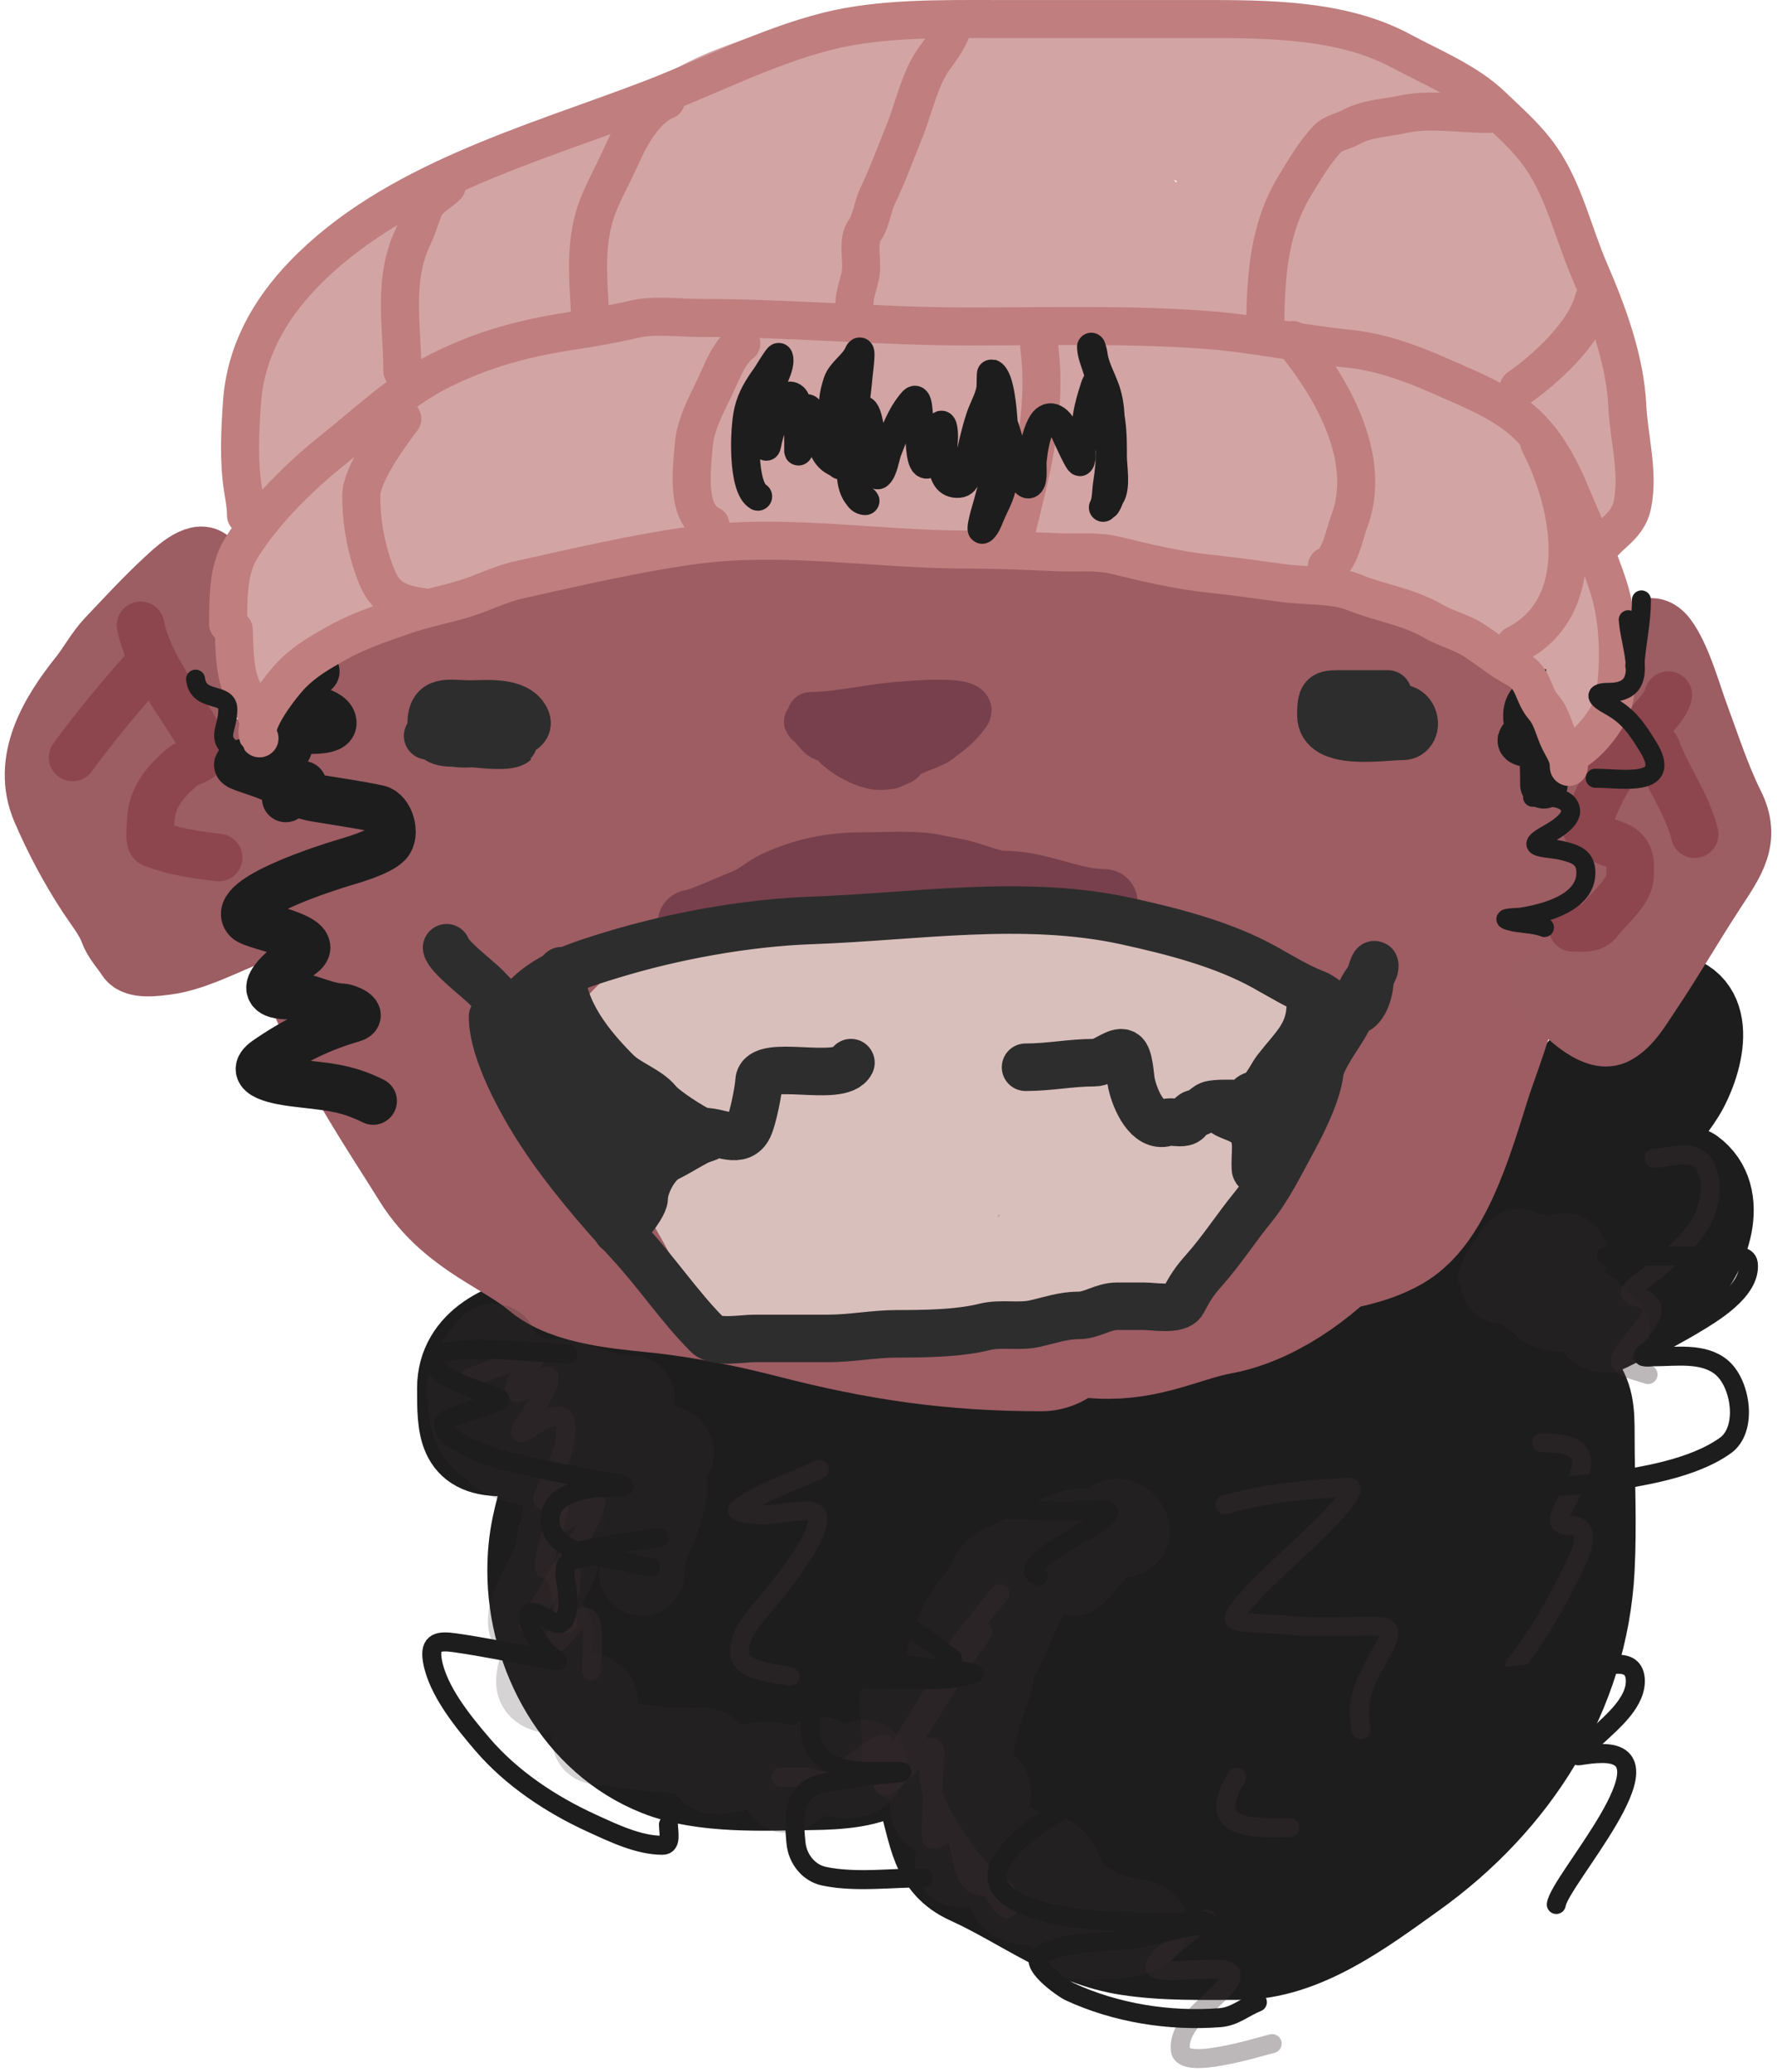 <svg width="187" height="218" viewBox="0 0 187 218" fill="none" xmlns="http://www.w3.org/2000/svg">
<path d="M57.749 138C53.081 138.389 47.893 140.849 47.893 146.009C47.893 150.146 47.829 153.401 52.821 153.401C54.871 153.401 57.885 152.616 56.996 155.728C55.99 159.25 55.285 161.56 55.285 165.242C55.285 174.231 60.294 183.546 69.043 187.009C73.941 188.947 80.386 188.584 85.607 188.514C87.792 188.485 92.1 188.318 93.752 186.666C96.665 183.753 95.598 186.704 96.422 189.267C97.609 192.961 97.616 196.549 101.624 198.371C107.377 200.986 112.178 204.921 118.598 205.9C122.534 206.5 126.455 206.379 130.44 206.379C137.381 206.379 143.719 201.568 149.057 197.755C159.963 189.965 167.312 178.498 168.017 165.106C168.264 160.411 168.017 155.637 168.017 150.937C168.017 148.574 167.998 146.519 166.306 144.64C165.854 144.137 162.697 141.832 164.458 141.697C168.699 141.37 174.185 137.88 177.121 135.057C180.059 132.232 182.478 125.737 178.353 122.737C177.255 121.938 172.917 123.281 174.314 120.136C175.189 118.169 176.863 116.556 177.874 114.592C179.989 110.478 180.945 104.119 174.178 104.119" stroke="#1D1D1D" stroke-width="8" stroke-linecap="round"/>
<path d="M58.367 151.553C58.367 149.34 58.367 147.126 58.367 144.913C58.367 143.769 58.824 142.971 58.23 144.16C57.963 144.694 53.102 148.473 56.211 148.473C61.562 148.473 63.295 150.796 63.295 156.173C63.295 160.69 63.295 165.208 63.295 169.725C63.295 175.274 66.305 177.202 71.543 178.008C74.802 178.509 84.73 178.042 81.433 178.042C80.052 178.042 72.543 179.278 74.999 180.643C77.077 181.797 78.297 182.97 80.817 182.97C82.985 182.97 85.153 182.97 87.32 182.97C89.472 182.97 91.274 181.738 93.172 181.738C95.262 181.738 96.366 180.506 98.408 180.506C101.311 180.506 101.324 181.415 102.721 183.86C103.806 185.76 103.228 188.182 103.337 190.362C103.525 194.14 106.452 193.499 108.881 194.366C112.231 195.563 116.739 195.906 120.277 195.906C122.182 195.906 124.087 195.906 125.993 195.906C129.537 195.906 122.629 197.548 121.509 197.72C120.731 197.84 118.361 197.755 119.148 197.755C120.332 197.755 121.063 198.371 122.296 198.371C124.446 198.371 126.252 198.5 128.286 198.952C137.227 200.939 147.861 194.333 151.694 186.666C152.881 184.294 153.139 181.294 154.467 179.137C156.042 176.577 157.461 173.939 159.053 171.334C160.228 169.41 163.57 167.565 163.707 165.105C163.81 163.254 164.323 161.679 164.323 159.835C164.323 158.02 164.785 155.48 164.289 153.743C163.756 151.88 162.649 150.172 162.475 147.993C162.394 146.981 161.338 146.772 161.243 145.529C161.149 144.312 160.627 143.293 160.627 142.004C160.627 139.461 165.402 139.257 166.65 137.384C168.41 134.745 174.46 132.424 172.194 128.144C171.754 127.312 170.532 127.576 169.867 126.912C169.146 126.191 168.847 124.538 168.669 123.558C168.229 121.139 168.819 119.677 170.483 118.014C171.329 117.168 178.796 109.663 174.179 109.663C168.156 109.663 165.418 114.686 163.844 119.999C162.403 124.86 162.237 131.703 158.779 135.81C157.945 136.801 158.05 137.771 157.068 138.753C155.769 140.051 154.387 140.301 152.961 141.32C150.592 143.012 154.841 135.724 156.52 133.346C157.003 132.661 157.602 130.828 157.547 129.992C157.391 127.658 154.854 133.848 153.2 135.502C151.362 137.34 149.908 140.852 146.937 141.08C138.648 141.718 130.547 145.392 122.16 145.392C109.622 145.392 97.422 146.008 84.856 146.008C80.534 146.008 75.247 146.785 71.166 145.529C68.718 144.776 66.14 145.686 63.637 144.776C62.411 144.331 60.107 142.987 59.462 141.696C58.389 139.551 59.549 138.616 61.755 138.616C63.208 138.616 64.658 138.53 66.067 138.958C68.265 139.627 68.612 141.163 70.208 142.312C73.336 144.564 74.398 144.776 78.388 144.776C82.851 144.776 88.917 143.64 92.864 146.008" stroke="#1D1D1D" stroke-width="11" stroke-linecap="round"/>
<path d="M69.453 167.57C69.453 163.337 69.453 159.105 69.453 154.873C69.453 153.161 71.682 142.257 73.457 148.37C74.617 152.366 75.351 156.68 76.195 160.759C77.058 164.93 76.663 169.055 78.351 173.045C79.115 174.85 79.658 175.708 81.431 176.468C81.869 176.655 81.774 170.28 81.774 169.76C81.774 163.675 81.491 157.366 82.766 151.382C83.026 150.161 84.064 143.433 84.956 142.689C86.805 141.149 89.72 147.436 90.124 148.302C92.488 153.367 92.441 158.379 93.512 163.737C94.244 167.396 94.538 171.538 96.216 174.894C97.059 176.58 97.174 178.195 97.174 175.27C97.174 168.463 96.558 161.714 96.558 154.941C96.558 152.268 98.588 154.427 99.365 155.694C101.763 159.608 104.059 163.991 105.764 168.254C107.021 171.397 107.889 174.653 109.46 177.666C110.015 178.729 111.89 180.687 111.89 181.841C111.89 185.868 110.33 173.939 109.495 170C108.684 166.176 108.263 162.593 108.263 158.706C108.263 158.284 108.294 154.24 108.605 154.462C111.067 156.221 112.693 162.441 113.773 165.14C116.935 173.045 116.779 182.653 120.549 190.191C121.746 192.587 120.049 190.77 119.625 189.267C118.179 184.142 117.261 179.098 116.271 173.867C115.502 169.801 114.856 165.398 113.499 161.478C113.226 160.69 111.6 156.863 111.377 159.767C110.784 167.472 110.518 176.407 111.377 184.134C111.438 184.685 111.921 186.657 111.959 185.024C112.07 180.234 114.444 175.844 114.902 171.061C115.314 166.756 115.858 162.556 116.408 158.261C116.757 155.527 116.622 149.151 120.583 152.58C127.504 158.571 126.127 170.715 126.127 178.932C126.127 181.347 126.067 183.772 126.127 186.187C126.217 189.791 128.809 180.786 128.934 179.959C130.313 170.838 127.585 161.896 127.975 152.922C127.992 152.532 130.869 158.318 131.192 159.219C133.193 164.801 133.52 169.758 133.52 175.646C133.52 176.232 132.913 189.133 135.984 187.146C137.404 186.226 136.005 181.999 135.984 180.643C135.932 177.365 135.773 173.98 136.121 170.718C136.6 166.226 135.572 157.783 139.201 154.154C140.545 152.809 142.835 156.088 143.102 156.96C144.243 160.682 143.376 165.64 143.376 169.486C143.376 170.185 143.597 181.945 144.608 181.328C146.668 180.069 146.456 176.04 146.456 174.072C146.456 168.965 146.483 163.901 146.935 158.808C147.213 155.682 147.891 151.623 150.768 150.184C151.75 149.693 155.018 145.717 156.176 148.61C157.382 151.627 156.312 156.772 156.312 160.041C156.312 163.172 154.352 164.874 151.384 165.722" stroke="#1D1D1D" stroke-width="17" stroke-linecap="round"/>
<path d="M109.56 138.96C100.461 138.96 93.05 137.865 84.323 135.621C79.572 134.4 74.757 133.424 69.902 132.884C67.286 132.594 61.639 132.247 59.62 130.547C55.72 127.263 50.873 125.945 48.003 121.334C42.813 112.993 35.431 102.606 35.051 92.358C34.765 84.643 34.006 75.638 35.318 68.056C36.151 63.242 38.897 50.684 43.463 47.894C47.787 45.251 51.198 41.297 55.481 38.68C58.991 36.535 62.647 35.821 66.03 33.74C74.821 28.33 88.984 30.802 98.877 30.802C107.268 30.802 117.189 29.212 124.515 33.873C132.262 38.803 139.359 45.016 146.881 50.03C153.209 54.249 154.26 65.416 155.293 72.129C156.316 78.776 156.428 85.262 156.428 92.091C156.428 99.021 154.499 104.943 152.222 111.319C150.865 115.118 148.56 124.743 144.945 126.809C141.048 129.036 135.393 128.281 131.792 131.082C128.297 133.8 124.885 134.153 120.376 134.153C102.48 134.153 84.713 134.526 67.766 129.079C51.422 123.825 44.665 115.9 44.665 98.634C44.665 88.597 41.301 70.361 47.336 62.315C51.322 57 52.302 53.422 59.086 50.03C66.017 46.565 73.704 45.223 81.385 45.223C88.392 45.223 94.936 45.31 101.748 46.358C105.662 46.96 110.159 47.345 114.1 47.627C117.164 47.845 119.43 50.208 122.245 51.232C127.649 53.197 131.191 57.786 131.191 63.85C131.191 65.473 130.409 68.886 132.393 69.258C134.55 69.662 133.18 75.049 134.53 76.736C137.15 80.012 135.998 86.568 135.998 90.623C135.998 98.234 135.998 105.845 135.998 113.456C135.998 118.45 136.074 124.201 129.99 124.539C119.119 125.143 127.297 116.398 132.393 113.122C136.078 110.753 140.805 101.922 140.805 97.499C140.805 91.949 137.018 88.387 136.065 83.145C135.202 78.4 131.355 68.991 128.187 65.119C123.542 59.441 119.793 57.241 112.564 57.241C105.931 57.241 102.535 62.4 96.274 63.183C87.359 64.297 77.69 63.249 68.7 63.249C65.273 63.249 61.846 63.249 58.419 63.249C56.393 63.249 62.469 63.249 64.494 63.249C67.452 63.249 83.706 61.839 75.644 64.718C67.052 67.787 58.481 72.042 52.41 78.872C48.902 82.819 57.826 94.237 58.819 98.1C59.997 102.681 71.848 133.859 79.516 125.74C85.707 119.185 82.559 108.704 79.249 101.839C75.484 94.03 72.638 84.507 68.033 77.27C67.348 76.195 62.01 72.638 64.16 70.727C65.787 69.281 77.264 92.519 78.314 94.094C82.279 100.041 86.372 105.637 90.799 111.253C91.31 111.9 98.374 121.565 98.677 120.199C99.717 115.519 99.645 106.88 98.143 102.373C95.981 95.886 96.748 88.201 93.937 81.876C91.769 76.999 85.588 73.609 81.452 71.127C79.451 69.927 84.214 74.916 85.258 77.003C87.109 80.705 88.77 84.138 91.467 87.284C94.685 91.039 97.761 94.895 100.88 98.768C103.966 102.599 107.329 107.753 110.762 111.186C111.693 112.117 116.704 117.249 116.77 116.126C117.028 111.752 116.77 107.289 116.77 102.907C116.77 97.848 114.513 94.125 114.367 89.154C114.199 83.463 113.165 77.989 113.165 72.263C113.165 69.837 113.165 64.985 113.165 64.985C113.165 64.985 113.165 69.837 113.165 72.263C113.165 84.169 113.165 96.075 113.165 107.981C113.165 111.705 113.212 125.362 105.687 121.868C98.347 118.46 97.997 104.592 96.341 97.967C93.742 87.571 97.55 77.102 101.148 67.389C101.546 66.312 107.464 56.877 109.426 60.312C112.353 65.434 110.762 74.468 110.762 79.94C110.762 84.639 111.428 89.934 110.161 94.495C109.592 96.541 106.298 105.299 109.159 99.836C113.693 91.18 127.509 82.168 135.731 77.27C138.743 75.475 142.202 76.274 138.936 79.54C138.338 80.138 132.441 86.921 131.458 85.816C130.07 84.254 135.542 77.227 136.599 75.934C138.776 73.274 140.805 71.605 140.805 68.056C140.805 67.209 140.805 61.937 140.805 65.052C140.805 72.062 140.805 79.072 140.805 86.083" stroke="#9D5D63" stroke-width="19" stroke-linecap="round"/>
<path d="M135.998 52.434C135.998 58.442 135.998 64.451 135.998 70.46C135.998 78.552 135.598 91.512 131.191 98.367C127.602 103.949 124.801 107.714 117.971 107.714C111.409 107.714 111.963 105.3 111.963 99.302" stroke="#9D5D63" stroke-width="19" stroke-linecap="round"/>
<path d="M102.736 135.177C107.426 135.177 111.782 137.653 116.603 137.653C120.687 137.653 123.846 135.864 127.773 135.15C132.418 134.305 137.295 130.494 140.126 127.033C143.536 122.866 146.5 117.79 148.298 112.396" stroke="#9D5D63" stroke-width="19" stroke-linecap="round"/>
<path d="M94.114 108.836C93.625 108.836 88.303 109.43 87.882 108.757C86.982 107.316 90.647 105.332 91.426 104.934C93.044 104.108 101.341 103.538 97.757 107.025C96.336 108.408 94.387 108.785 92.481 108.836C90.154 108.899 87.873 109.58 85.553 109.553C81.126 109.503 76.742 108.12 72.254 108.12C69.629 108.12 67.442 110.27 64.907 110.27C62.962 110.27 67.275 106.376 67.734 105.99C69.584 104.432 70.818 105.052 73.349 105.233C76.897 105.486 80.398 104.394 83.502 102.784C84.856 102.082 86.596 102.244 88.062 101.749C90.137 101.048 92.177 100.953 94.353 100.953C97.327 100.953 100.164 100.166 103.153 100.236C105.106 100.281 107.237 101.374 109.086 101.948C111.449 102.682 114.414 102.744 116.89 102.744C119.242 102.744 124.119 101.82 126.367 102.943C127.124 103.322 128.32 103.374 128.875 103.999C129.384 104.572 130.429 105.096 131.185 105.233C131.604 105.309 133.442 106.581 133.514 106.905C134.418 110.973 129.079 111.049 127.601 113.694C126.308 116.008 126.725 118.817 126.725 121.379C126.725 123.93 123.457 127.274 121.489 128.407C119.842 129.355 118.388 130.976 116.512 131.393C116.027 131.501 113.774 131.413 115.437 131.413C116.892 131.413 118.14 130.697 119.558 130.697C121.493 130.697 119.15 130.697 118.483 130.697C115.515 130.697 111.87 130.021 109.086 131.135C107.644 131.711 111.099 131.772 111.295 131.772C113.077 131.772 115.481 131.349 117.169 131.971C118.171 132.34 120.991 133.342 120.991 131.593C120.991 130.384 122.406 128.603 121.668 127.312C121.542 127.092 117.716 129.795 117.069 130.159C113.503 132.165 109.67 133.137 105.781 134.001C102.292 134.777 98.966 135.792 95.627 137.127C93.784 137.864 89.274 137.24 87.217 136.098C86.151 135.505 85.159 137.332 84 136.868C82.872 136.417 81.985 135.9 80.855 135.634C78.125 134.992 76.432 133.042 75.28 130.418C73.865 127.196 71.259 123.98 70.482 120.483C69.981 118.228 73.29 118.737 74.504 119.09C77.12 119.849 80.085 125.422 80.476 127.969C80.706 129.46 79.858 129.842 78.545 129.542C73.455 128.378 72.098 120.523 72.772 116.083C74.122 107.181 88.477 101.361 93.357 110.827C96.112 116.171 95.396 126.893 89.694 130.179C86.449 132.049 82.705 127.783 81.452 125.162C80.277 122.705 82.966 120.63 84.796 119.727C88.894 117.705 93.029 116.616 97.578 117.477C104.221 118.734 101.545 128.256 96.065 129.403C90.005 130.671 85.975 123.163 89.435 118.194C91.832 114.753 106.471 107.467 107.294 115.486C108.205 124.374 94.037 126.181 88.181 126.038C84.193 125.941 78.641 124.548 78.107 119.707C77.521 114.391 83.728 111.487 87.982 110.509C94.55 108.998 103.004 108.982 109.484 110.867C112.66 111.791 117.456 113.751 118.323 117.437C119.373 121.9 103.981 120.304 102.277 120.304C100.388 120.304 95.299 120.76 94.711 118.074C93.815 113.977 101.225 111.801 103.929 110.748C109.011 108.769 115.204 108.026 120.653 108.179C123.356 108.256 125.295 109.863 124.853 112.679C124.223 116.696 120.262 118.71 116.91 120.224C112.703 122.124 108.069 122.364 103.551 122.972C102.885 123.061 100.182 123.796 100.445 122.414C101.158 118.671 104.808 116.221 107.971 114.73C110.288 113.636 130.29 107.321 127.919 114.092C126.145 119.162 121.442 120.851 116.611 121.3C115.327 121.419 110.642 121.56 112.39 119.229" stroke="#D9BFBB" stroke-width="10" stroke-linecap="round"/>
<path d="M72.717 97.097C73.724 96.986 77.373 95.296 78.373 94.925C79.49 94.512 80.566 93.523 81.677 93.004C84.585 91.647 87.512 91.058 90.717 91.058C92.905 91.058 94.516 90.928 96.717 91.058C97.963 91.131 99.483 91.522 100.717 91.736C101.754 91.917 104.213 92.884 105.217 93.004C109.252 92.876 112.614 94.925 116.217 94.925" stroke="#78404C" stroke-width="7" stroke-linecap="round"/>
<path d="M47 99.7C47.208 100.634 50.272 102.972 51.083 103.782C53.341 106.041 53.37 106.922 55.488 104.803C57.82 102.472 61.217 101.426 64.406 100.452C70.94 98.455 78.601 97.064 85.412 96.825C96.304 96.443 107.725 94.528 118.559 96.906C123.414 97.972 128.727 99.331 133.064 101.741C134.697 102.648 136.659 103.851 138.41 104.508C139.839 105.044 140.836 106.907 142.466 106.442C143.745 106.076 144.185 103.944 144.185 102.842C144.185 102.511 144.747 100.835 144.669 101.741C144.62 102.302 143.776 103.241 143.46 103.809C142.672 105.228 142.283 106.549 141.499 107.892C140.817 109.062 139.064 111.413 138.893 112.781C138.603 115.106 137.061 118.164 135.939 120.222C134.751 122.399 133.459 125.031 131.856 126.991C130.127 129.104 128.557 131.545 126.779 133.545C125.672 134.79 125.289 135.381 124.469 136.93C123.967 137.878 121.379 137.413 120.386 137.413C119.455 137.413 118.523 137.413 117.592 137.413C116.008 137.413 114.964 138.38 113.456 138.38C111.854 138.38 110.435 138.896 108.889 139.24C107.154 139.625 105.344 139.152 103.597 139.589C100.851 140.276 97.215 140.314 94.357 140.314C91.976 140.314 89.574 140.798 87.131 140.798C84.552 140.798 81.974 140.798 79.395 140.798C78.124 140.798 75.356 141.326 74.453 140.422C71.517 137.486 69.129 133.879 66.233 130.751C62.983 127.241 59.498 123.144 56.885 119.147C54.907 116.123 51.835 110.611 51.835 106.952" stroke="#2D2D2D" stroke-width="5" stroke-linecap="round"/>
<path d="M59.087 102.117C59.087 106.308 62.2 110.065 64.889 112.754C66.104 113.969 68.225 114.628 69.241 115.897C69.907 116.731 72.768 118.566 73.834 119.04C75.389 119.731 74.386 119.555 73.323 120.114C72.278 120.664 71.285 121.295 70.208 121.834C68.952 122.462 67.79 124.727 67.79 126.051C67.79 126.963 64.889 130.525 64.889 129.194C64.889 126.135 65.489 123.635 66.447 120.867C66.978 119.334 70.46 115.826 69.214 116.864C66.854 118.83 64.208 119.493 62.579 122.425C60.82 125.591 61.85 120.809 61.263 119.282C60.232 116.602 61.184 113.313 58.872 111.331C58.22 110.772 54.975 106.475 57.636 108.51C59.399 109.858 61.953 113.202 62.445 115.414C63.023 118.014 63.349 119.994 60.322 117.858C59.352 117.173 54.244 111.791 57.153 110.337" stroke="#2D2D2D" stroke-width="5" stroke-linecap="round"/>
<path d="M63.922 115.655C65.542 115.655 70.377 116.139 68.757 116.139" stroke="#2D2D2D" stroke-width="5" stroke-linecap="round"/>
<path d="M137.899 105.502C137.899 108.803 136.24 110.018 134.3 112.513C133.789 113.17 132.944 115.072 132.097 115.172C131.339 115.261 131.298 116.101 130.646 116.139C130.098 116.171 129.093 115.905 128.712 116.381C128.071 117.182 129.954 117.423 130.888 118.046C132.503 119.123 132.097 120.655 132.097 122.425C132.097 125.554 132.869 116.144 134.031 113.238" stroke="#2D2D2D" stroke-width="5" stroke-linecap="round"/>
<path d="M131.13 116.139C129.967 116.139 128.707 115.989 127.558 116.166C126.853 116.274 126.553 117.019 125.812 117.106C125.193 117.179 125.233 117.906 124.603 118.046C123.989 118.183 123.299 117.928 122.696 118.1C120.814 118.638 119.487 115.843 119.069 113.963C118.926 113.316 118.858 111.145 118.29 110.821C117.566 110.407 116.235 111.788 115.174 111.788C112.682 111.788 110.447 112.271 107.922 112.271" stroke="#2D2D2D" stroke-width="5" stroke-linecap="round"/>
<path d="M74.076 119.04C75.874 119.04 77.897 120.471 78.804 118.556C79.248 117.619 79.821 114.698 79.878 113.721C80.023 111.252 88.446 113.992 89.548 111.787" stroke="#2D2D2D" stroke-width="5" stroke-linecap="round"/>
<path d="M85.327 75.301C88.625 75.246 91.867 74.359 95.193 74.18C95.304 74.174 102.887 73.419 101.724 75.048C100.794 76.35 99.966 76.928 98.697 77.879C97.833 78.527 95.503 78.987 94.969 79.841C94.652 80.347 93.275 80.426 92.74 80.206C90.605 79.326 89.928 77.52 88.228 76.198C87.864 75.914 86.115 75.255 87.345 75.665C88.819 76.156 91.853 76.266 92.586 77.823C92.637 77.932 87.378 78.144 86.462 77.431C85.955 77.037 85.567 76.297 85.074 76.001C84.689 75.77 85.914 76.172 86.21 76.422C86.69 76.828 87.218 77.265 87.541 77.823C88.246 79.042 91.023 80.598 92.516 80.598C93.994 80.598 94.356 80.412 95.221 79.085C96.089 77.752 98.056 76.504 99.453 75.805" stroke="#78404C" stroke-width="5" stroke-linecap="round"/>
<path d="M25.693 68.333C24.744 66.017 23.117 63.373 22.618 60.874C22.519 60.379 22.28 59.545 21.914 59.179C20.798 58.063 18.341 60.494 17.66 61.119C15.508 63.092 13.519 65.274 11.508 67.385C10.399 68.55 9.627 70.046 8.605 71.323C5.541 75.153 2.58 80.073 4.739 85.091C6.083 88.212 7.666 91.192 9.525 94.03C10.256 95.145 11.414 96.594 11.853 97.824C12.246 98.924 13.036 99.692 13.664 100.67C14.278 101.625 16.509 101.277 17.458 101.158C20.162 100.82 22.981 99.379 25.492 98.341C26.01 98.128 29.126 96.287 28.74 96.272C25.535 96.149 22.364 97.226 19.226 97.767C18.569 97.88 17.296 98.317 16.639 98.083C16.387 97.993 20.485 93.497 20.807 93.197C22.036 92.049 23.42 91.229 24.745 90.222C25.574 89.591 25.372 89.403 24.4 89.819C21.622 91.01 18.352 91.723 15.777 93.268C14.963 93.757 15.087 92.717 15.087 92.162C15.087 88.769 16.552 85.933 18.364 83.108C18.771 82.472 21.483 77.918 22.488 78.236C23.811 78.653 24.087 81.077 24.271 82.159C24.725 84.837 25.074 87.334 21.698 87.936C19.223 88.378 16.675 87.897 15.978 85.148C15.387 82.819 16.067 79.652 17.185 77.618C18.015 76.108 19.034 74.64 20.088 73.277C20.211 73.119 20.883 72.102 20.98 72.875C21.458 76.701 18.944 81.288 17.099 84.43C15.878 86.509 14.347 89.509 12.098 90.725C9.999 91.859 9.195 88.076 9.195 86.787C9.195 82.782 12.252 79.073 14.57 76.109C16.681 73.408 18.61 70.573 21.123 68.233C23.723 65.812 23.808 70.282 22.934 72.07C21.993 73.998 20.089 75.827 18.608 77.344C18.087 77.878 16.8 79.976 15.849 79.5C13.12 78.136 14.12 73.034 14.943 71.007C15.514 69.601 16.535 67.562 17.616 66.436C18.211 65.817 17.058 69.335 16.984 69.483C14.955 73.568 12.41 77.468 10.028 81.354C9.825 81.686 8.638 84.257 8.102 84.257C7.7 84.257 9.819 80.11 9.999 79.802C11.157 77.825 12.495 75.9 13.794 74.025" stroke="#9C5D63" stroke-width="7" stroke-linecap="round"/>
<path d="M162.047 82.1C163.992 76.414 167.217 72.229 171.447 67.999C172.731 66.715 173.931 65.414 175.326 67.57C176.727 69.735 177.584 72.969 178.478 75.385C179.614 78.452 180.697 81.818 182.153 84.729C183.921 88.266 182.254 90.5 180.176 93.682C177.844 97.252 175.711 100.968 173.331 104.5C172.397 105.885 171.428 107.625 169.936 108.454C168.016 109.521 165.287 106.716 164.08 105.619C162.616 104.288 160.789 103.931 163.203 102.914C166.756 101.419 169.749 97.164 172.025 94.26C172.772 93.307 174.675 90.207 173.983 91.201C173.311 92.168 172.744 93.234 172.1 94.223C170.837 96.158 169.692 98.24 168.276 100.061C168.058 100.342 167.584 102.105 167.978 101.46C169.817 98.45 171.487 95.339 173.312 92.32C174.337 90.624 175.688 89.204 176.744 87.546C178.167 85.31 176.292 85.858 175.625 83.778C174.952 81.681 174.497 79.173 174.207 76.989C173.919 74.818 173.032 68.396 172.79 70.573C172.496 73.217 172.26 75.757 171.783 78.407C171.192 81.686 169.9 84.622 168.761 87.732C168.116 89.492 167.399 91.207 166.635 92.917C166.158 93.984 166.249 95.168 165.814 96.2C165.09 97.919 165.74 92.47 165.74 90.605C165.74 87.461 165.678 84.292 166.075 81.167C166.168 80.433 166.6 76.972 168.164 78.78C171.191 82.277 170.291 89.761 170.029 93.999C169.827 97.279 168.499 100.449 168.425 103.698C168.414 104.214 168.342 105.268 167.754 105.526C167.399 105.681 167.418 99.755 167.418 99.259C167.418 97.008 167.418 94.758 167.418 92.507" stroke="#9C5D63" stroke-width="7" stroke-linecap="round"/>
<path d="M23.007 90.212C20.533 89.914 18.385 89.61 16.092 88.75C15.613 88.57 15.846 87.175 15.846 86.725C15.846 84.035 17.229 82.358 19.192 80.688C19.775 80.192 20.696 80.074 21.205 79.565C21.777 78.993 20.967 77.432 20.667 76.932C18.583 73.46 15.603 69.833 14.793 65.781" stroke="#8D464D" stroke-width="5" stroke-linecap="round"/>
<path d="M15.004 70.625C12.431 73.528 9.927 76.553 7.633 79.681" stroke="#8D464D" stroke-width="5" stroke-linecap="round"/>
<path d="M165.471 97.596C166.533 97.596 167.615 97.825 168.316 96.853C169.173 95.662 171.464 93.893 171.525 92.242C171.565 91.174 171.703 90.206 170.908 89.411C170.312 88.815 169.286 88.74 168.554 88.262C168.367 88.139 167.025 87.46 166.998 87.365C166.85 86.847 167.337 86.016 167.503 85.571C168.048 84.105 168.646 82.814 169.507 81.507C170.871 79.435 172.237 77.63 173.795 75.747C174.4 75.016 175.377 74.047 175.561 73.126" stroke="#8D464D" stroke-width="5" stroke-linecap="round"/>
<path d="M174.301 78.676C175.471 81.835 177.525 84.51 178.337 87.757" stroke="#8D464D" stroke-width="5" stroke-linecap="round"/>
<path d="M31.876 82.558C29.09 82.906 32.215 83.772 33.108 83.927C35.275 84.302 37.697 84.619 39.816 85.09C41.057 85.366 41.737 87.771 40.843 88.718C39.928 89.686 37.108 90.466 35.88 90.84C34.941 91.126 23.999 94.501 25.99 96.726C26.693 97.513 34.315 98.567 31.739 100.422C30.035 101.65 26.023 104.734 30.37 104.734C32.453 104.734 34.046 105.892 36.051 105.967C36.52 105.984 38.464 106.768 37.078 107.164C33.787 108.105 30.947 109.5 28.043 111.511C25.725 113.116 29.447 113.712 30.952 113.906C34.181 114.323 36.257 114.317 39.268 115.823" stroke="#1D1D1D" stroke-width="5" stroke-linecap="round"/>
<path d="M161.857 71.47C164.305 71.47 168.654 77.014 163.705 77.014C163.591 77.014 161.743 77.014 162.541 77.014C163.248 77.014 165.37 77.014 164.663 77.014C163.437 77.014 161.035 76.623 160.146 77.767C159.733 78.297 161.828 78.24 161.994 78.246C163.874 78.316 163.06 79.312 161.925 78.177C160.382 76.635 159.875 73.318 162.781 73.318C166.99 73.318 162.611 74.124 162.473 75.919C162.305 78.104 162.473 80.367 162.473 82.558" stroke="#1D1D1D" stroke-width="5" stroke-linecap="round"/>
<path d="M28.656 66.994C28.656 68.254 28.77 68.725 29.677 69.726C30.811 70.977 27.009 70.637 29.363 70.637C30.607 70.637 31.852 70.637 33.096 70.637C34.132 70.637 30.199 70.362 30.07 71.244C29.914 72.315 23.84 72.144 30.07 72.458C31.799 72.546 29.209 73.066 28.656 73.066C25.029 73.066 29.354 74.127 30.738 74.246C31.75 74.333 35.119 74.758 35.021 76.101C34.942 77.192 30.93 76.708 30.149 76.708C29.509 76.708 27.787 77.145 28.381 77.349C33.172 78.995 28.184 79.486 25.158 80.351C23.871 80.72 32.273 82.103 30.07 83.994" stroke="#1D1D1D" stroke-width="5" stroke-linecap="round"/>
<path d="M166.658 72.883C166.658 68.713 167.335 63.945 166.017 59.991C165.238 57.654 164.15 55.635 163.415 53.244C162.857 51.432 161.297 49.821 164.055 49.821C165.148 49.821 166.874 50.76 167.018 51.983C167.133 52.958 168.189 50.465 168.279 50.142C169.108 47.158 169.222 43.031 168.099 40.112C166.74 36.58 164.513 33.129 163.855 29.362C163.283 26.087 162.58 22.719 161.253 19.733C160.516 18.076 157.402 17.074 155.928 16.11C150.48 12.548 144.226 10.402 137.971 8.563C135.398 7.806 132.76 7.662 130.103 7.662C128.992 7.662 124.612 7.662 128.102 7.662C131.885 7.662 136.028 7.148 139.772 7.842C140.896 8.05 141.942 8.743 143.015 8.743C144.578 8.743 139.91 8.347 138.391 7.982C135.744 7.347 133.227 6.382 130.544 5.86C124.561 4.697 118.19 4.779 112.087 4.779C103.487 4.779 94.99 4.339 86.583 5.94C83.308 6.564 80.251 7.648 77.134 8.823C73.168 10.317 69.859 12.615 66.244 14.708C64.823 15.531 62.838 16.306 61.239 16.69C58.714 17.296 56.264 18.78 53.792 19.633C52.804 19.974 51.046 21.054 50.269 21.715C49.146 22.669 47.524 23.375 46.145 23.877C43.155 24.964 40.785 27.01 37.857 28.181C34.059 29.7 31.81 32.232 30.09 35.768C28.195 39.663 28.288 44.216 28.288 48.46C28.288 52.321 30.81 55.018 30.81 59.01C30.81 61.031 29.838 62.647 29.729 64.595C29.674 65.597 28.506 68.217 28.288 67.237C28.025 66.053 28.408 64.145 28.668 62.974C28.829 62.252 29.369 60.133 29.369 60.871C29.369 62.277 29.009 63.672 29.009 65.115C29.009 65.843 29.009 66.57 29.009 67.298C29.009 68.852 29.009 64.499 29.009 63.874C29.009 62.479 29.193 60.934 29.009 59.55C28.855 58.394 28.288 61.807 28.288 62.974C28.288 63.892 27.84 67.073 28.648 67.478" stroke="#D3A4A4" stroke-width="8" stroke-linecap="round"/>
<path d="M27.566 68.919C27.566 65.715 29.055 60.992 33.051 60.992C35.346 60.992 36.529 60.128 38.517 59.21C39.316 58.841 37.198 60.105 36.775 60.452C36.021 61.069 35.583 61.957 34.773 62.593C32.192 64.621 37.288 61.186 38.016 60.832C40.23 59.757 42.354 57.888 44.863 57.749C45.562 57.71 46.779 56.898 47.525 56.668C48.722 56.3 50.028 55.574 51.188 55.047C53.321 54.077 55.563 54.146 57.835 54.146C58.722 54.146 59.486 53.785 60.357 53.785C61.732 53.785 61.835 53.532 60.317 54.026C58.047 54.763 55.837 55.662 53.511 56.228C52.17 56.553 50.438 56.301 49.187 56.828C48.023 57.318 47.348 58.201 46.304 58.75C43.284 60.339 40.173 60.91 36.975 62.073C35.827 62.491 34.731 63.196 33.872 64.055C32.646 65.281 32.746 64.429 33.912 63.675C37.703 61.222 42.555 59.41 46.944 58.39C48.688 57.984 49.794 56.408 51.709 56.308C52.902 56.245 54.117 56.308 55.312 56.308C57.562 56.308 59.871 55.553 61.999 54.866C64.41 54.089 67.7 52.344 70.266 52.344C74.068 52.344 78.313 52.227 81.977 53.245C84.117 53.839 86.882 53.425 89.104 53.425C90.278 53.425 91.453 53.425 92.627 53.425C94.05 53.425 95.153 52.798 96.471 52.704C98.497 52.559 100.373 53.065 102.376 53.065C103.602 53.065 104.27 53.785 105.239 53.785C106.341 53.785 107.561 53.634 108.622 53.965C110.426 54.529 112.971 55.16 114.848 55.227C117.507 55.322 120.071 55.895 122.695 55.947C133.731 56.168 144.852 58.104 155.206 61.432C157.345 62.12 159.526 62.403 161.392 63.694C162.226 64.272 163.109 64.984 163.594 65.857C164.211 66.968 161.026 66.149 160.571 65.857C159.655 65.268 159.928 63.54 158.729 62.874C158.14 62.547 157.196 61.787 156.567 61.713C156.157 61.664 154.458 60.676 155.566 60.632C156.497 60.594 157.438 60.632 158.369 60.632" stroke="#D3A4A4" stroke-width="8" stroke-linecap="round"/>
<path d="M47.384 46.218C44.074 47.07 42.589 48.506 40.278 50.982C39.796 51.499 37.514 51.529 37.215 50.822C36.12 48.234 34.876 43.752 36.294 41.093C38.031 37.836 39.469 36.254 42.26 33.966C45.599 31.229 49.793 28.888 54.031 28.041C57.733 27.3 61.127 26.236 64.641 24.878C67.41 23.807 69.801 22.341 72.308 20.774C74.005 19.713 76.077 18.876 77.653 17.751C78.766 16.956 80.566 17.579 81.857 17.23C85.685 16.197 89.469 14.84 93.267 13.827C95.722 13.173 98.969 13.847 101.475 13.787C108.015 13.632 114.46 12.346 121.033 12.346C122.408 12.346 123.816 12.201 125.137 12.626C127.698 13.449 130.199 13.489 132.784 14.228C136.168 15.195 139.048 17.56 142.153 19.112C143.435 19.753 145.003 19.514 146.277 20.093C147.654 20.719 148.833 21.19 150.161 22.075C151.453 22.937 153.394 23.893 154.184 25.298C155.096 26.919 155.404 28.428 156.006 30.082C157.006 32.834 158.94 36.392 159.089 39.371C159.26 42.79 158.795 45.739 157.708 49C156.887 51.461 155.938 54.356 155.846 56.948C155.827 57.471 155.623 58.54 154.905 58.389C153.798 58.156 152.975 56.324 152.483 55.526C150.825 52.84 149.236 50.101 147.638 47.379C145.619 43.938 144.513 40.073 142.393 36.689C141.149 34.702 139.859 32.669 138.55 30.723C137.241 28.778 136.748 28.579 136.748 26.199C136.748 24.118 138.389 25.71 139.23 26.519C143.11 30.254 147.331 33.722 150.721 37.93C152.557 40.209 153.941 42.807 155.245 45.417C155.386 45.699 156.166 46.507 156.166 46.738C156.166 47.687 151.56 43.512 151.462 43.415C146.422 38.447 142.052 32.303 137.969 26.539C136.625 24.642 133.741 19.071 130.702 19.192C129.186 19.253 132.115 24.633 132.284 24.958C134.391 29.014 137.233 33.087 138.83 37.369C139.877 40.179 140.585 43.607 140.992 46.578C141.08 47.218 142.42 51.161 142.073 51.543C139.495 54.378 126.209 36.553 125.277 35.227C122.56 31.36 120.342 27.174 117.73 23.236C117.416 22.763 114.218 19.531 116.329 21.114C118.729 22.914 120.308 25.131 121.954 27.6C124.093 30.808 126.544 33.865 128.981 36.849C130.256 38.41 131.439 41.036 133.145 42.174C133.815 42.621 133.865 42.758 133.865 43.615C133.865 45.749 128.633 44.879 127.219 44.696C120.87 43.877 115.515 38.504 111.965 33.566C110.326 31.286 106.958 27.314 107.2 24.157C107.327 22.506 110.624 25.549 110.924 25.779C115.356 29.168 119.414 32.636 122.595 37.269C124.535 40.096 125.713 42.495 126.298 45.897C126.565 47.448 127.455 48.956 127.379 50.542C127.173 54.881 119.267 48.27 118.271 47.499C114.91 44.896 111.881 41.367 109.242 38.05C106.97 35.194 104.399 31.282 104.318 27.48C104.245 24.09 104.542 20.994 108.301 20.994C114.289 20.994 121.049 25.548 121.534 31.844C121.717 34.224 121.703 36.411 119.712 37.95C116.033 40.793 111.424 42.257 107.32 44.356C103.328 46.399 100.603 46.869 96.19 46.218C90.335 45.354 84.567 42.614 78.614 42.614C69.232 42.614 60.619 46.37 51.889 49.281C50.572 49.719 44.792 52.401 49.106 50.582C63.404 44.55 78.389 41.031 93.968 41.573C98.902 41.745 105.073 41.908 109.803 43.695C112.472 44.704 114.606 46.52 117.29 47.479C117.702 47.626 118.28 47.807 117.93 48.38C116.941 49.999 111.755 48.966 110.604 48.86C102.634 48.128 94.753 46.626 86.841 45.457C78.724 44.258 70.815 42.254 62.579 42.254C57.694 42.254 53.027 42.545 48.225 43.415C47.731 43.505 43.206 44.944 42.78 44.336C42.066 43.316 49.671 39.856 49.767 39.812C62.205 34.089 75.094 33.142 88.403 30.923C93.554 30.065 98.083 28.849 102.796 26.84C103.263 26.641 106.027 25.379 105.539 25.338C100.905 24.952 96.213 25.52 91.566 25.118C88.056 24.815 84.581 23.966 81.056 23.877C80.467 23.862 78.189 24.253 77.733 23.797C77.53 23.594 80.279 23.519 80.455 23.516C82.345 23.486 84.119 22.84 85.94 22.435" stroke="#D3A4A4" stroke-width="13" stroke-linecap="round"/>
<path d="M24.602 66.237C24.668 68.209 24.631 71.583 25.972 73.307C26.454 73.927 26.763 74.526 27.008 75.263" stroke="#C07E7E" stroke-width="4" stroke-linecap="round"/>
<path d="M27.309 77.669C26.177 76.349 29.792 71.876 30.768 70.9C32.16 69.508 33.625 68.68 35.298 67.725C37.558 66.433 40.099 65.584 42.551 64.733C44.602 64.022 46.757 63.625 48.836 62.995C50.809 62.396 52.639 61.437 54.652 60.989C60.599 59.668 66.671 58.248 72.703 57.396C82.368 56.03 92.081 57.814 101.767 57.814C105.016 57.814 108.22 57.968 111.461 58.098C113.442 58.177 115.434 57.941 117.378 58.415C120.689 59.223 124.061 60.017 127.456 60.371C130.044 60.64 132.596 61.015 135.178 61.357C137.436 61.656 140.432 61.465 142.532 62.326C145.231 63.434 148.139 63.792 150.738 65.301C152.11 66.098 153.744 66.487 155.033 67.307C156.542 68.267 157.954 69.475 159.546 70.315C161.495 71.344 161.218 72.985 162.454 74.427C163.333 75.452 163.539 76.798 164.126 77.97C164.633 78.986 165.095 79.529 165.095 80.678" stroke="#C07E7E" stroke-width="4" stroke-linecap="round"/>
<path d="M24 65.635C24.033 62.997 23.939 59.992 25.387 57.663C27.844 53.71 31.666 50.005 35.298 47.117C38.835 44.303 42.244 41.02 46.296 38.994C50.8 36.742 55.144 35.57 60.101 34.815C62.369 34.47 64.514 34.1 66.753 33.578C68.881 33.083 71.399 33.445 73.572 33.445C83.094 33.445 92.526 34.347 102.052 34.347C110.374 34.347 118.761 34.089 127.055 34.715C132.063 35.093 136.96 36.187 141.964 36.687C145.146 37.005 148.455 38.181 151.374 39.478C153.925 40.612 156.555 41.639 158.878 43.206C162.348 45.546 164.04 48.909 165.563 52.582C166.798 55.56 168.254 58.588 169.24 61.657C170.373 65.181 170.5 69.538 169.926 73.273C169.631 75.189 167.634 77.781 165.998 78.872" stroke="#C07E7E" stroke-width="4" stroke-linecap="round"/>
<path d="M25.889 54.221C25.889 53.316 25.728 52.467 25.584 51.575C25.093 48.536 25.25 45.384 25.465 42.329C25.834 37.09 28.278 32.668 31.912 28.892C41.306 19.132 55.907 15.202 68.2 10.519C74.446 8.14 80.533 4.944 87.049 3.292C92.611 1.882 99.035 2.003 104.726 2.003C111.936 2.003 119.147 2.003 126.357 2.003C133.267 2.003 141.176 1.986 147.444 5.362C150.671 7.099 154.411 8.598 157.081 11.181C158.924 12.965 160.669 14.433 162.153 16.559C164.602 20.066 165.591 24.615 167.277 28.502C169.168 32.862 171.021 37.877 171.246 42.685C171.403 46.035 172.472 49.654 171.789 53.068C171.252 55.752 168.799 56.216 167.887 58.496" stroke="#C07E7E" stroke-width="4" stroke-linecap="round"/>
<path d="M44.502 63.874C41.048 63.381 40.172 62.489 39.117 59.19C38.375 56.873 38.016 54.56 38.016 52.143C38.016 49.902 40.951 45.907 42.34 44.056" stroke="#C07E7E" stroke-width="4" stroke-linecap="round"/>
<path d="M74.769 55.227C72.129 54.027 72.819 49.22 73.007 46.819C73.179 44.621 74.388 42.48 75.309 40.533C75.988 39.099 76.667 37.138 78.012 36.129" stroke="#C07E7E" stroke-width="4" stroke-linecap="round"/>
<path d="M109.362 36.488C110.245 43.438 108.455 49.846 106.84 56.307" stroke="#C07E7E" stroke-width="4" stroke-linecap="round"/>
<path d="M136.027 35.769C140.249 40.869 144.49 48.323 141.953 54.947C141.496 56.14 140.982 59.1 139.631 59.551" stroke="#C07E7E" stroke-width="4" stroke-linecap="round"/>
<path d="M161.972 46.578C165.547 53.473 167.202 63.962 159.449 67.838" stroke="#C07E7E" stroke-width="4" stroke-linecap="round"/>
<path d="M42.339 39.011C42.339 34.281 41.305 29.55 43.42 25.018C43.904 23.981 44.196 23.034 44.581 21.995C44.997 20.87 46.218 20.358 47.023 19.553" stroke="#C07E7E" stroke-width="4" stroke-linecap="round"/>
<path d="M62.158 33.967C61.926 29.463 61.34 25.273 63.159 21.075C63.877 19.419 64.746 17.844 65.481 16.19C66.387 14.152 67.964 11.394 70.085 10.545" stroke="#C07E7E" stroke-width="4" stroke-linecap="round"/>
<path d="M100.354 2.617C99.864 4.032 99.138 5.022 98.272 6.221C96.774 8.294 96.136 11.472 95.189 13.788C94.267 16.041 93.404 18.435 92.347 20.634C91.804 21.762 91.695 23.244 90.985 24.237C90.302 25.194 90.625 26.898 90.625 28.021C90.625 29.499 89.904 30.59 89.904 32.165" stroke="#C07E7E" stroke-width="4" stroke-linecap="round"/>
<path d="M133.145 33.966C133.229 28.799 133.559 23.931 136.307 19.453C137.294 17.845 138.391 15.945 139.711 14.588C140.331 13.95 141.468 13.781 142.233 13.347C143.782 12.466 145.998 12.392 147.738 12.005C150.4 11.414 153.818 11.986 156.566 11.986" stroke="#C07E7E" stroke-width="4" stroke-linecap="round"/>
<path d="M159.809 40.813C162.68 38.809 166.841 35.023 167.736 31.444" stroke="#C07E7E" stroke-width="4" stroke-linecap="round"/>
<path d="M79.755 52.226C78.143 51.296 78.272 45.289 78.755 43.217C79.086 41.801 79.792 40.694 80.629 39.532C80.734 39.387 81.904 37.441 81.954 37.582C82.272 38.493 80.994 40.581 80.654 41.481C80.309 42.393 80.429 43.381 80.429 44.342C80.429 44.772 80.542 47.688 80.704 46.803C81.007 45.152 81.672 43.586 82.454 42.105C82.85 41.355 83.7 41.554 83.803 42.38C83.984 43.828 84.028 45.247 84.028 46.703C84.028 46.802 84.021 47.665 84.028 47.428C84.062 46.19 84.343 45.01 84.603 43.805C84.785 42.956 85.004 42.515 85.377 43.68C85.769 44.901 85.983 46.016 86.602 47.166C86.929 47.773 87.186 48.228 87.851 48.578C88.642 48.994 88.469 49.144 88.089 48.478C87.357 47.198 87.626 45.188 87.626 43.78C87.626 42.385 87.698 41.491 88.126 40.206C88.511 39.051 89.819 38.36 90.325 37.208C90.761 36.215 90.368 39.06 90.338 39.419C90.127 41.948 89.65 44.377 89.65 46.953C89.65 48.61 89.132 51.033 90.438 52.339C90.619 52.52 91.381 52.773 90.887 52.663C89.523 52.36 90.1 48.871 90.1 47.978C90.1 46.662 89.885 44.546 90.6 43.33C91.162 42.374 91.674 45.37 91.674 46.478C91.674 46.619 91.844 50.476 92.462 49.927C92.977 49.469 93.164 48.026 93.399 47.428C94.085 45.68 94.789 43.624 96.073 42.205C97.18 40.981 96.255 48.927 97.522 48.852C98.21 48.812 98.438 46.498 98.547 46.029C98.726 45.253 99.171 43.727 99.309 45.591C99.409 46.947 98.462 50.766 100.671 50.877C101.881 50.937 101.688 49.738 101.92 48.727C102.293 47.106 102.63 45.462 103.157 43.88C103.49 42.88 104.269 41.593 104.269 40.544C104.269 40.451 104.282 39.269 104.319 39.282C105.256 39.594 105.514 43.414 105.569 44.105C105.739 46.259 105.803 48.662 105.506 50.802C105.322 52.124 104.664 53.124 104.169 54.338C103.981 54.799 103.788 55.321 103.419 55.675C103.12 55.961 103.548 54.336 103.594 54.175C104.523 50.923 105.585 47.349 105.156 43.917C105.139 43.782 104.951 43.202 105.219 43.705C105.822 44.835 106.081 46.271 106.518 47.478C106.522 47.489 107.692 51.655 108.417 50.827C108.789 50.401 108.579 48.938 108.642 48.428C108.795 47.193 108.979 45.862 109.554 44.742C110.291 43.306 111.389 43.948 111.966 45.254C111.998 45.327 113.53 48.781 113.665 48.578C113.919 48.197 113.763 47.19 113.84 46.741C114.009 45.753 114.263 44.802 114.402 43.805C114.544 42.789 114.87 41.75 115.177 40.769C115.662 39.218 115.968 41.055 116.289 41.88C117.092 43.945 117.089 45.87 117.089 48.053C117.089 49.131 117.496 51.258 116.851 52.226C116.666 52.503 116.04 53.478 116.089 53.388C116.46 52.699 116.395 51.754 116.514 51.002C116.748 49.515 116.864 48.109 116.864 46.603C116.864 44.705 116.978 42.875 116.364 41.056C115.954 39.842 115.174 38.534 115.052 37.258C115.037 37.104 114.837 36.432 114.84 36.508C114.872 37.374 115.267 38.174 115.502 38.994C116.158 41.291 116.408 43.786 116.689 46.154C116.901 47.945 117.496 51.502 116.414 53.126" stroke="#1D1D1D" stroke-width="3" stroke-linecap="round"/>
<path d="M94.945 179.168C95.103 180.822 95.225 182.457 95.257 184.116C95.274 185.033 95.343 185.665 96.26 184.947C96.627 184.66 98.501 182.606 98.925 182.801C99.24 182.947 98.986 185.479 98.959 185.743C98.895 186.39 97.461 190.657 98.561 190.657C99.597 190.657 103.943 186.97 103.977 188.407C104.029 190.594 102.646 192.9 101.416 194.671C99.815 196.975 101.539 196.013 103.319 195.518C106.61 194.604 104.988 198.025 106.78 199.723C107.767 200.657 112.609 199.94 112.68 200.363C112.913 201.759 111.891 203.771 113.787 203.771C115.539 203.771 117.209 203.797 118.926 203.391C120.27 203.072 121.461 202.467 119.341 202.145C116.772 201.755 113.068 200.392 111.919 197.837C111.498 196.903 111.147 195.519 110.015 195.345C108.284 195.079 107.319 194.629 105.846 193.805C104.142 192.854 102.485 190.654 102.178 188.719C101.537 184.686 102.641 181.307 103.908 177.576C104.216 176.668 105.06 173.857 103.492 175.275C103.059 175.668 102.233 176.56 101.676 176.746C101.242 176.89 101.732 174.563 101.797 174.358C102.083 173.45 103.701 170.412 101.97 172.143C101.298 172.815 100.658 173.577 99.928 174.185C99.89 174.217 101.025 171.145 101.364 170.586C102.249 169.131 103.529 167.818 104.254 166.278C104.568 165.61 104.831 165.11 105.569 164.842C108.173 163.895 110.449 161.884 113.147 161.174C115.446 160.569 114.392 163.142 113.631 164.219C113.115 164.951 112.397 166.21 113.562 164.842C114.764 163.431 116.051 161.975 117.023 160.395C117.494 159.629 118.58 160.34 118.58 161.087C118.58 161.672 117.127 161.403 116.763 161.433C115.346 161.552 113.997 162.392 112.697 162.904C107.991 164.76 107.243 170.105 104.911 174.133C103.15 177.175 101.17 179.56 98.371 181.659" stroke="#3D2D31" stroke-opacity="0.21" stroke-width="9" stroke-linecap="round"/>
<path d="M90.896 185.397C90.827 187.073 88.676 186.917 87.471 186.487C86.857 186.268 86.5 183.982 85.671 185.777C85.201 186.796 83.976 187.587 83.041 188.2C82.157 188.779 82.488 187.007 82.488 186.504C82.488 184.643 76.916 186.331 75.515 186.331C74.528 186.331 74.702 185.972 74.702 185.085C74.702 183.834 73.927 184.151 72.868 184.151C70.36 184.151 68.356 183.999 65.947 183.597C64.91 183.424 63.916 183.272 62.867 183.217C62.293 183.186 62.556 181.726 62.556 181.331C62.556 180.904 62.837 178.861 62.417 178.614C61.87 178.293 60.332 177.982 59.701 177.94C59.024 177.894 56.708 178.095 56.708 176.919C56.708 175.524 57.722 173.9 57.953 172.455C58.317 170.181 55.382 172.614 55.912 169.963C56.428 167.384 58.721 165.059 58.819 162.42C58.852 161.526 59.441 160.818 59.441 159.876C59.441 158.191 60.216 157.508 61.414 156.329C63.284 154.489 65.27 152.384 67.85 152.384C68.54 152.384 69.717 152.158 70.342 152.454C70.99 152.761 70.312 153.516 69.874 153.613C69.353 153.729 68.942 152.951 68.559 152.696C67.335 151.88 65.595 152.073 64.182 152.073C62.003 152.073 59.948 153.326 57.953 154.115C57.102 154.451 52.924 153.341 52.521 152.696C51.611 151.24 51.967 149.22 51.967 147.419C51.967 145.943 51.053 146.779 49.943 146.779C48.117 146.779 50.918 144.317 51.725 144.287C53.266 144.23 54.529 144.529 55.981 145.031C57.335 145.5 58.829 145.264 60.237 145.706C61.764 146.185 63.63 146.79 65.186 147.073C65.507 147.131 66.666 147.09 66.501 147.09C64.018 147.09 61.503 146.764 59.043 146.45C57.803 146.292 52.351 145.862 52.278 143.907C52.229 142.579 52.515 140.418 51.015 142.574C49.994 144.043 49.475 144.571 49.475 146.363C49.475 148.017 49.642 150.059 50.79 151.208C52.229 152.646 54.84 152.726 56.881 153.007C59.636 153.387 62.197 153.513 64.961 153.648C66.39 153.717 68.328 153.716 69.494 154.703C70.532 155.582 69.445 159.091 69.027 160.067C68.155 162.1 67.539 163.351 67.539 165.465" stroke="#3D2D31" stroke-opacity="0.21" stroke-width="9" stroke-linecap="round"/>
<path d="M164.708 132.14C164.06 132.366 163.546 133.937 162.147 135.082C161.951 135.242 160.829 136.608 161.42 136.016C161.847 135.59 162.009 134.278 162.147 133.698C162.611 131.74 161.005 131.787 159.794 132.971C159.577 133.183 157.891 135.075 157.891 135.047C157.891 134.218 159.188 132.813 159.552 132.054C160.334 130.418 160.346 134.925 160.815 135.238C161.67 135.808 162.017 137.073 163.012 137.435C164.161 137.853 165.218 137.651 166.403 137.764C167.921 137.908 167.549 139.926 169.068 139.926" stroke="#3D2D31" stroke-opacity="0.21" stroke-width="9" stroke-linecap="round"/>
<path d="M49.477 144.909C51.189 144.312 52.861 143.627 54.563 143.006C54.735 142.944 56.812 142.135 56.086 143.248C55.509 144.133 54.208 145.02 54.148 146.155C54.058 147.866 58.94 142.615 57.557 145.844C56.955 147.249 56.053 148.483 55.221 149.754C53.976 151.656 55.648 150.249 56.57 149.719C57.256 149.326 58.019 148.958 58.82 148.958C59.996 148.958 59.434 151.835 59.235 152.54C58.761 154.22 57.797 155.79 57.193 157.436C56.911 158.205 57.426 157.385 57.712 157.073C59.562 155.055 58.63 159.448 58.439 160.066C57.999 161.486 57.465 163.031 57.28 164.513C57.179 165.321 57.719 165.021 58.179 165.482C59.388 166.69 58.795 169.32 59.754 170.759" stroke="#3D2D31" stroke-opacity="0.34" stroke-width="2" stroke-linecap="round"/>
<path d="M105.224 167.645C104.987 167.886 98.775 175.568 99.203 175.69C100.11 175.949 102.527 172.522 103.148 171.901C104.268 170.78 101.507 174.342 101.262 174.756C99.258 178.128 97.094 181.407 95.05 184.756C94.228 186.105 93.582 187.224 94.376 184.895C95.266 182.28 97.364 179.961 98.666 177.507C100.079 174.844 99.114 176.855 98.147 178.199C97.687 178.84 92.426 187.717 92.974 187.819C94.271 188.059 98.318 181.849 98.372 184.393C98.393 185.35 97.757 193.494 98.13 193.494C99.016 193.494 99.049 192.807 99.687 192.629C100.822 192.311 101.091 195.045 101.245 195.605C101.856 197.83 102.147 198.477 104.428 198.477C104.928 198.477 105.55 198.449 105.83 198.961C105.98 199.237 106.428 201.223 105.795 200.709C104.952 200.023 104.515 198.812 103.978 197.906C103.348 196.843 102.52 195.991 101.798 194.999C100.64 193.406 99.52 191.755 98.701 189.964C98.118 188.689 97.749 187.787 97.749 186.348C97.749 185.874 98.008 184.482 97.594 184.151C96.073 182.934 95.591 183.541 94.012 184.704C93.802 184.86 92.624 186.082 92.455 185.95C91.979 185.576 92.885 184.092 93.009 183.597C93.173 182.939 90.489 184.905 90.344 185.016C89.502 185.658 87.764 187.334 86.676 187.438C86.426 187.462 85.421 186.954 84.911 186.954C84 186.954 83.089 186.954 82.178 186.954" stroke="#3D2D31" stroke-opacity="0.34" stroke-width="2" stroke-linecap="round"/>
<path d="M59.442 158.924C57.204 161.812 60.609 159.214 61.743 158.474C62.034 158.284 62.894 157.288 62.678 158.197C62.273 159.896 61.237 161.448 60.325 162.904C58.883 165.203 57.599 167.585 56.293 169.963C55.793 170.874 55.224 171.58 56.016 170.205C57.043 168.424 58.252 166.571 59.754 165.153C60.271 164.665 60.065 165.884 60.065 166.122C60.065 167.755 59.502 169.038 58.992 170.568C58.389 172.38 57.589 174.03 59.581 171.849C59.97 171.422 61.692 168.921 62.176 170.759C62.575 172.276 62.245 174.161 62.245 175.742" stroke="#3D2D31" stroke-opacity="0.34" stroke-width="2" stroke-linecap="round"/>
<path d="M128.893 158.301C132.987 157.116 136.845 156.739 141.073 156.502C141.625 156.471 142.533 156.22 142.077 157.021C140.961 158.982 139.029 160.604 137.474 162.177C137.079 162.577 129.323 169.478 129.896 170.378C130.16 170.792 134.312 170.826 134.862 170.897C138.05 171.31 141.357 171.07 144.568 171.07C146.344 171.07 146.546 171.581 145.658 173.267C143.999 176.419 142.504 178.396 143.219 181.97" stroke="#3D2D31" stroke-opacity="0.34" stroke-width="2" stroke-linecap="round"/>
<path d="M162.217 151.761C168.581 151.761 166.355 154.919 164.535 158.612C163.822 160.06 163.884 160.481 165.331 160.481C167.774 160.481 166.177 163.807 165.504 165.152C163.842 168.478 161.794 172.262 159.414 175.118" stroke="#3D2D31" stroke-opacity="0.34" stroke-width="2" stroke-linecap="round"/>
<path d="M130.138 186.953C128.775 189.224 128.07 191.467 131.28 192.075C132.74 192.351 134.265 192.248 135.744 192.248" stroke="#3D2D31" stroke-opacity="0.34" stroke-width="2" stroke-linecap="round"/>
<path d="M86.225 154.564C83.682 155.787 80.01 156.937 77.73 158.717C77.156 159.165 79.096 159.299 79.823 159.34C81.538 159.436 83.223 158.925 84.945 158.925C88.678 158.925 81.757 167.261 81.173 168.008C79.848 169.702 77.748 171.543 77.816 173.873C77.874 175.831 81.757 176.026 83.111 176.365" stroke="#3D2D31" stroke-opacity="0.34" stroke-width="2" stroke-linecap="round"/>
<path d="M174.052 121.864C175.69 121.739 178.285 120.806 179.329 122.504C180.715 124.755 179.699 128.031 178.118 129.892C176.482 131.816 174.4 133.533 172.391 135.048C171.785 135.505 171.051 136.139 172.253 136.432C175.428 137.206 173.159 139.429 171.595 141.294C169.453 143.848 170.843 143.736 173.429 144.598" stroke="#3D2D31" stroke-opacity="0.34" stroke-width="2" stroke-linecap="round"/>
<path d="M127.024 201.902C126.785 202.098 120.198 206.814 121.764 207.162C123.212 207.484 124.991 207.197 126.47 207.197C127.569 207.197 130.674 206.736 129.134 208.754C127.648 210.701 123.912 212.797 124.221 215.675C124.455 217.863 132.446 215.319 133.875 214.983" stroke="#3D2D31" stroke-opacity="0.34" stroke-width="2" stroke-linecap="round"/>
<path d="M158.479 176.365C162.27 175.947 166.091 175.36 169.898 175.085C171.031 175.003 171.952 175.269 172.078 176.555C172.311 178.95 169.704 181.096 168.168 182.542C167.879 182.814 165.421 184.819 166.161 184.705C167.017 184.573 167.749 184.462 168.617 184.462C176.366 184.462 164.14 197.777 163.773 200.346" stroke="#1D1D1D" stroke-width="2" stroke-linecap="round"/>
<path d="M125.467 186.331C121.124 186.967 116.751 187.237 112.941 189.618C110.511 191.137 106.277 193.543 105.12 196.384C103.611 200.088 110.583 201.418 112.768 201.713C116.391 202.201 120.021 202.214 123.668 202.214C124.307 202.214 126.501 201.837 127.094 202.232C127.607 202.574 125.9 202.545 125.294 202.664C123.103 203.094 120.962 203.804 118.737 204.048C115.832 204.367 112.417 204.193 109.722 205.502C107.833 206.419 111.906 209.212 112.56 209.516C117.413 211.768 123.089 212.667 128.409 212.249C129.907 212.132 130.93 211.179 132.319 210.623" stroke="#1D1D1D" stroke-width="2" stroke-linecap="round"/>
<path d="M100.241 174.496C98.042 172.874 95.67 170.575 92.767 170.447C90.488 170.347 87.98 170.856 85.88 171.727C83.303 172.798 88.04 174.035 88.908 174.184C91.633 174.651 94.389 175.013 97.127 175.395C98.77 175.625 100.9 175.54 102.49 176.07C102.682 176.134 99.765 176.636 99.653 176.641C97.147 176.754 94.617 176.698 92.109 176.676C90.717 176.663 87.888 175.612 86.867 177.143C85.577 179.077 84.422 182.482 86.123 184.462C88.021 186.671 91.048 186.33 93.666 186.33C95.802 186.33 94.834 186.513 93.389 186.624C91.284 186.786 89.088 187.157 86.988 187.507C83.462 188.094 83.446 190.75 83.77 193.909C83.938 195.555 85.087 197.024 86.711 197.369C89.979 198.062 93.802 197.542 97.127 197.542" stroke="#1D1D1D" stroke-width="2" stroke-linecap="round"/>
<path d="M69.408 161.728C66.745 162.133 63.987 162.416 61.363 163.06C60.345 163.309 61.707 163.285 61.917 163.285C62.242 163.285 63.682 163.24 62.591 163.596C60.657 164.228 59.087 163.611 59.512 166.157C59.719 167.401 59.929 168.721 59.581 169.963C59.154 171.489 58.114 170.564 57.159 170.032C53.955 168.253 56.411 172.776 57.556 173.787C58.85 174.929 59.481 174.874 56.986 174.427C53.959 173.885 50.947 173.253 47.902 172.818C46.227 172.579 45.162 172.661 45.497 174.669C46.024 177.83 48.772 181.172 50.791 183.528C53.828 187.071 57.991 189.834 62.211 191.764C64.47 192.797 67.165 194.117 69.72 194.117C70.72 194.117 70.343 192.711 70.343 191.937" stroke="#1D1D1D" stroke-width="2" stroke-linecap="round"/>
<path d="M169.069 132.141C173.267 132.141 177.467 132.105 181.665 132.141C182.315 132.146 183.881 131.935 183.983 132.937C184.278 135.807 180.085 138.236 178.066 139.442C176.43 140.419 174.66 141.257 173.118 142.383C172.383 142.92 173.73 142.729 173.983 142.729C176.312 142.729 179.266 142.239 181.18 143.854C183.214 145.57 183.923 150.372 181.578 152.055C178.163 154.508 172.695 155.364 168.636 155.931C164.844 156.461 161.051 156.433 157.234 156.433" stroke="#1D1D1D" stroke-width="2" stroke-linecap="round"/>
<path d="M59.754 142.418C57.486 142.418 45.881 140.994 45.635 143.11C45.413 145.019 51.272 146.426 52.59 147.159C52.997 147.385 48.889 148.549 48.403 148.785C47.974 148.994 46.81 149.2 46.691 149.737C46.406 151.018 49.199 152.192 49.961 152.557C54.531 154.75 69.737 156.433 64.667 156.433C62.329 156.433 57.833 156.766 57.885 159.928C57.939 163.224 62.695 163.799 65.152 164.15C66.26 164.308 67.448 164.842 68.474 164.842" stroke="#1D1D1D" stroke-width="2" stroke-linecap="round"/>
<path d="M91.832 157.99C94.976 158.506 98.331 158.479 101.487 158.596C105.795 158.756 110.18 159.056 114.498 158.907C116.742 158.83 117.727 158.661 115.19 160.447C114.554 160.895 106.7 164.919 109.272 165.776" stroke="#1D1D1D" stroke-width="2" stroke-linecap="round"/>
<path d="M161.282 83.868C162.332 83.868 164.916 83.558 165.261 85.114C165.532 86.331 163.401 87.453 162.597 87.917C160.188 89.305 162.826 89.108 164.362 89.474C165.83 89.823 166.888 90.196 166.888 91.81C166.888 95.007 162.495 96.102 160.071 96.481C159.727 96.535 157.605 96.521 158.86 96.879C160.085 97.229 161.269 97.099 162.528 97.571" stroke="#1D1D1D" stroke-width="2" stroke-linecap="round"/>
<path d="M20.58 71.445C20.879 73.986 23.977 72.745 23.977 74.61C23.977 76.852 22.576 77.639 24.749 79.088" stroke="#1D1D1D" stroke-width="2" stroke-linecap="round"/>
<path d="M172.039 70.056C172.177 67.714 172.734 65.57 172.734 63.108" stroke="#1D1D1D" stroke-width="2" stroke-linecap="round"/>
<path d="M171.345 65.192C171.571 68.352 173.802 72.835 169.299 72.835C167.635 72.835 167.904 73.425 169.299 74.186C171.369 75.315 172.184 76.541 173.429 78.547C176.155 82.938 170.564 81.867 167.871 81.867" stroke="#1D1D1D" stroke-width="2" stroke-linecap="round"/>
<path d="M50.943 78.149C49.95 78.149 48.506 78.411 47.517 78.067C46.583 77.742 49.279 77.778 49.622 77.778C50.248 77.778 54.234 78.039 54.203 78.067C53.417 78.766 49.848 78.149 48.714 78.149C47.03 78.149 45.371 78.385 45.371 76.21C45.371 73.421 47.199 74.064 49.478 74.064C51.15 74.064 54.335 73.684 55.317 75.55C56.81 78.385 46.65 77.407 45 77.407" stroke="#2D2D2D" stroke-width="5" stroke-linecap="round"/>
<path d="M141.971 76.345C140.246 76.294 137.913 74.488 140.671 74.488C142.191 74.488 143.711 74.488 145.231 74.488C146.24 74.488 147.759 74.156 148.45 75.045C149.207 76.017 148.766 77.459 147.625 77.459C145.459 77.459 139 78.605 139 75.23C139 72.85 139.379 73.002 141.621 73.002C143.099 73.002 144.578 73.002 146.057 73.002" stroke="#2D2D2D" stroke-width="5" stroke-linecap="round"/>
</svg>
